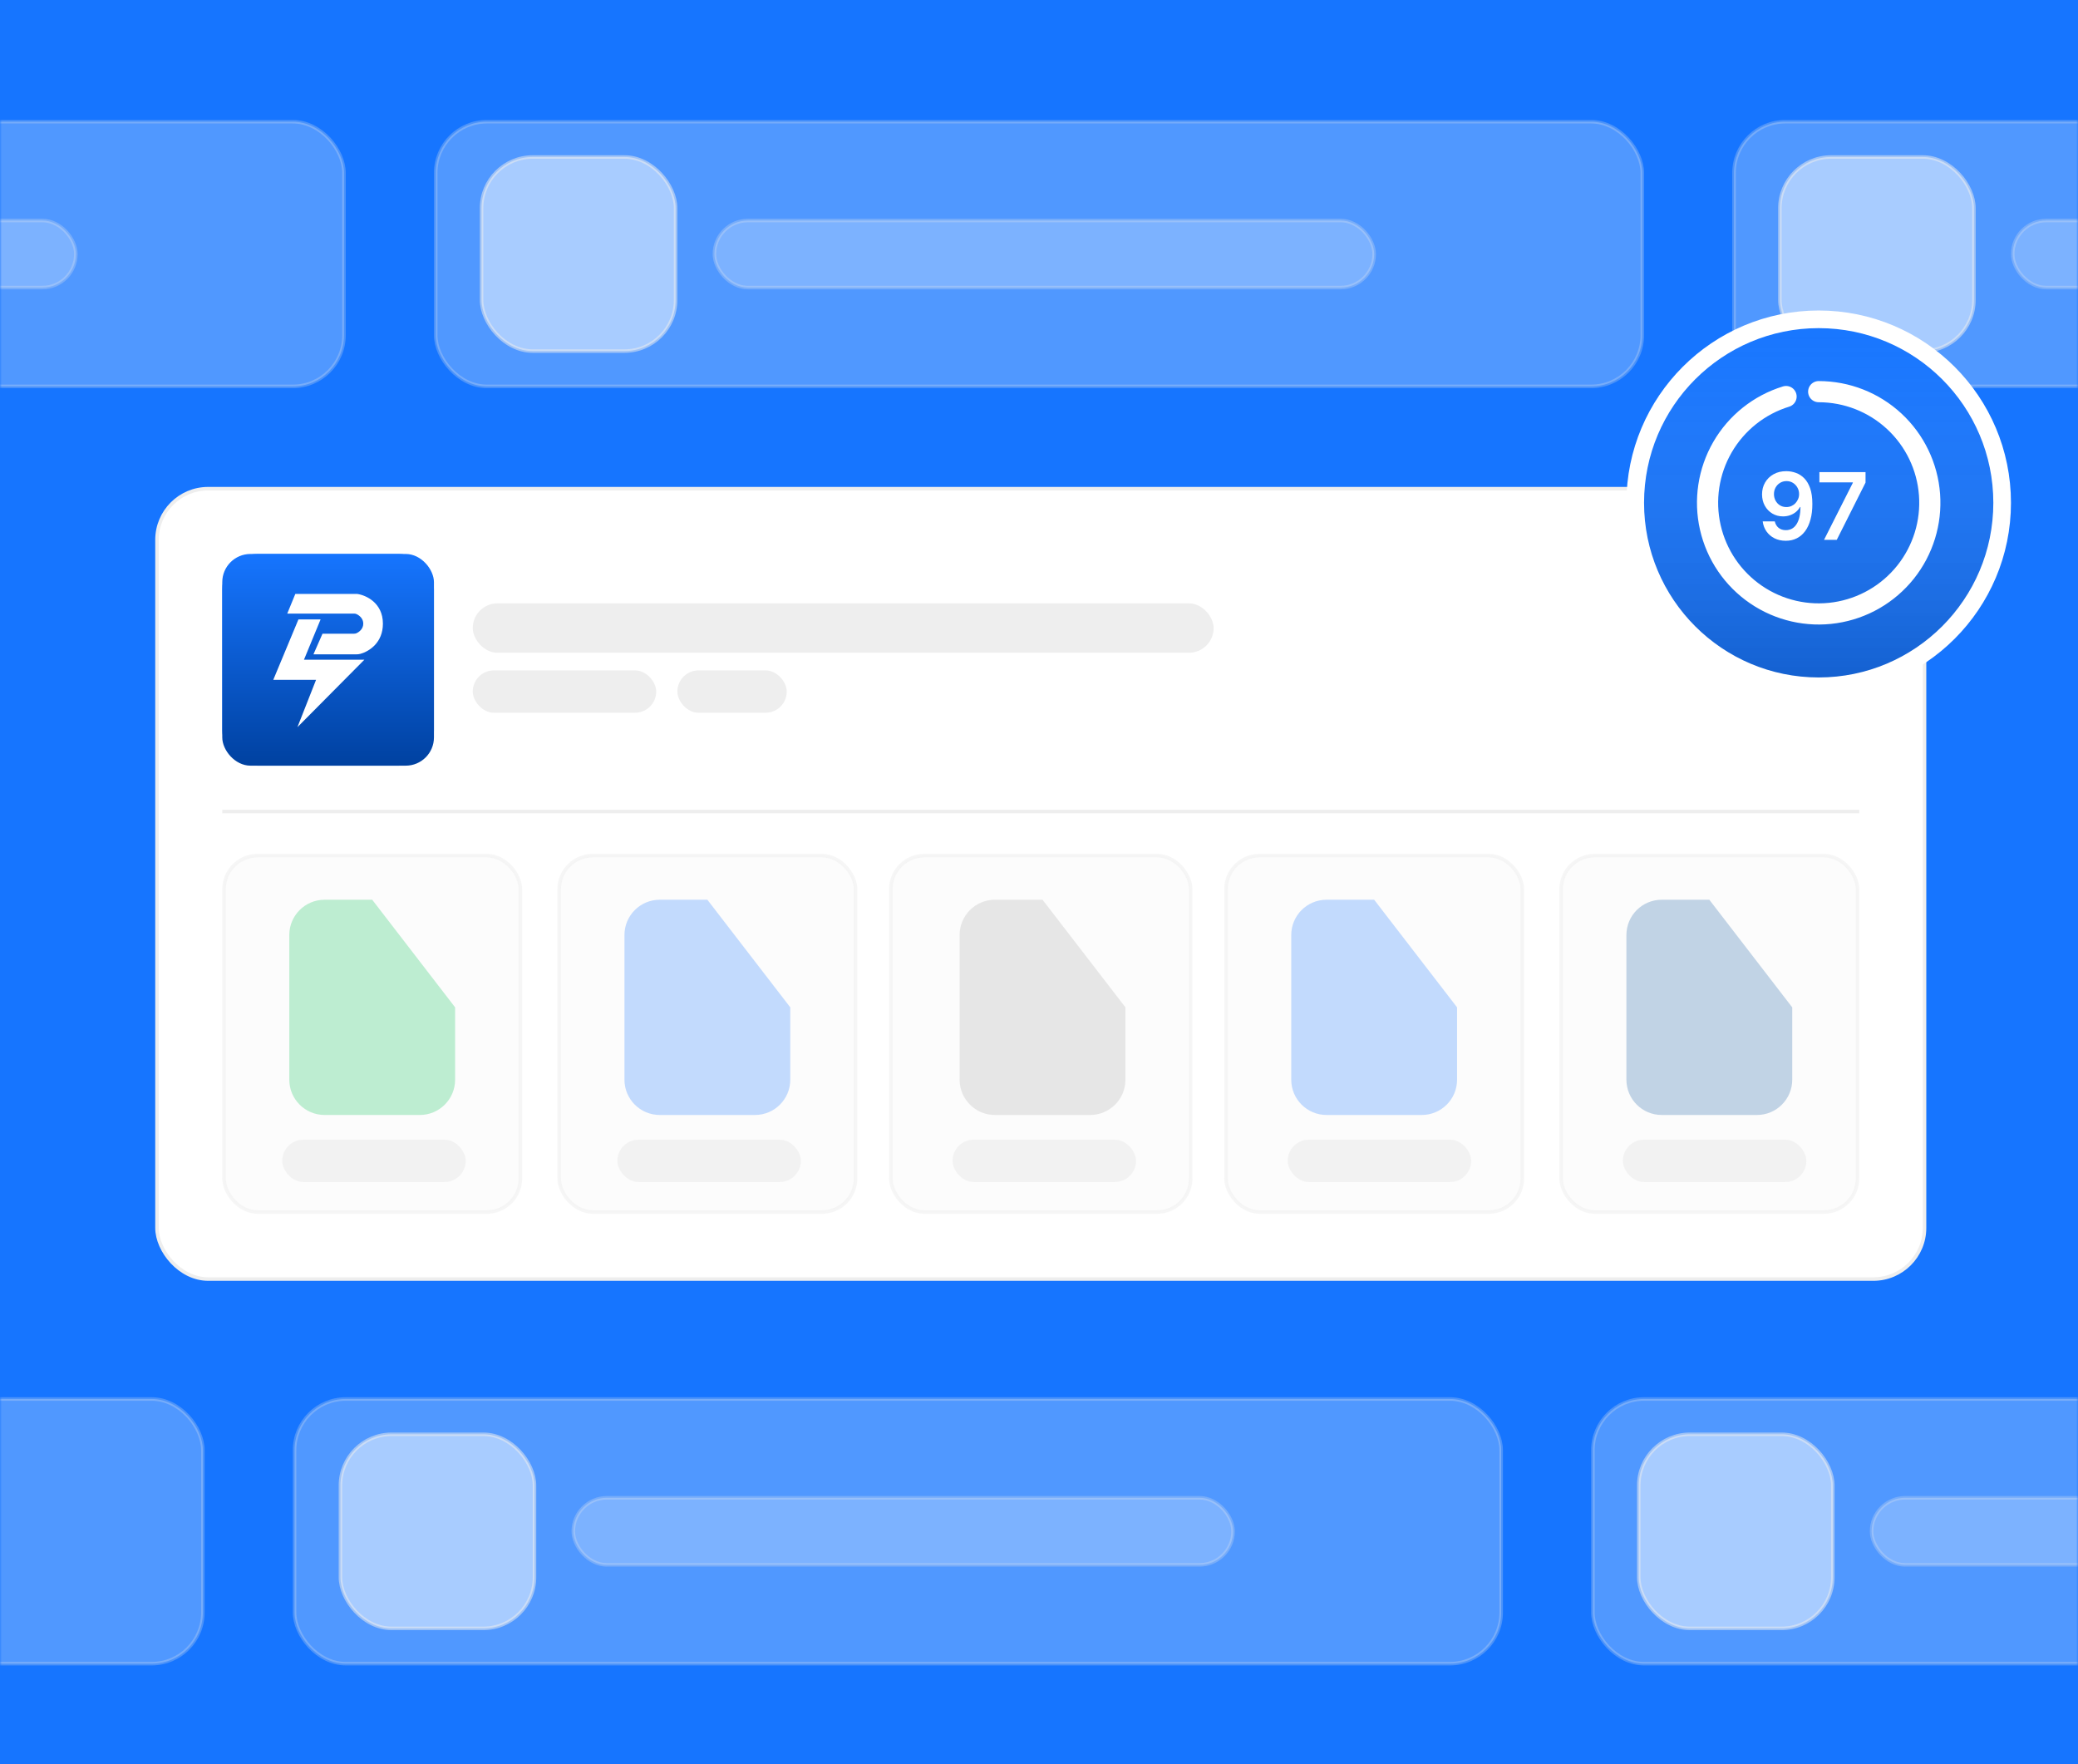 <svg width="589" height="500" viewBox="0 0 589 500" fill="none" xmlns="http://www.w3.org/2000/svg">
<rect width="589" height="500" fill="#1675FF"/>
<mask id="mask0_95_3498" style="mask-type:alpha" maskUnits="userSpaceOnUse" x="0" y="0" width="589" height="500">
<rect x="0.5" y="0.5" width="588" height="499" rx="9.5" fill="#1675FF" stroke="#EEEEEE"/>
</mask>
<g mask="url(#mask0_95_3498)">
<rect x="44.5" y="138.5" width="501" height="224" rx="14.5" fill="white" stroke="#EEEEEE"/>
<rect opacity="0.25" x="123.5" y="34.5" width="342" height="75" rx="14.5" fill="white" stroke="#EEEEEE"/>
<rect opacity="0.5" x="136.5" y="44.5" width="55" height="55" rx="14.5" fill="white" stroke="#EEEEEE"/>
<rect opacity="0.25" x="202.5" y="62.5" width="187" height="19" rx="9.5" fill="white" stroke="#EEEEEE"/>
<rect opacity="0.25" x="83.5" y="396.5" width="342" height="75" rx="14.5" fill="white" stroke="#EEEEEE"/>
<rect opacity="0.5" x="96.5" y="406.5" width="55" height="55" rx="14.5" fill="white" stroke="#EEEEEE"/>
<rect opacity="0.25" x="162.5" y="424.5" width="187" height="19" rx="9.5" fill="white" stroke="#EEEEEE"/>
<rect opacity="0.25" x="-244.5" y="34.5" width="342" height="75" rx="14.5" fill="white" stroke="#EEEEEE"/>
<rect opacity="0.25" x="-165.5" y="62.5" width="187" height="19" rx="9.5" fill="white" stroke="#EEEEEE"/>
<rect opacity="0.25" x="-284.5" y="396.5" width="342" height="75" rx="14.5" fill="white" stroke="#EEEEEE"/>
<rect opacity="0.25" x="491.5" y="34.5" width="342" height="75" rx="14.5" fill="white" stroke="#EEEEEE"/>
<rect opacity="0.5" x="504.5" y="44.5" width="55" height="55" rx="14.5" fill="white" stroke="#EEEEEE"/>
<rect opacity="0.25" x="570.5" y="62.5" width="187" height="19" rx="9.5" fill="white" stroke="#EEEEEE"/>
<rect opacity="0.25" x="451.5" y="396.5" width="342" height="75" rx="14.5" fill="white" stroke="#EEEEEE"/>
<rect opacity="0.5" x="464.5" y="406.5" width="55" height="55" rx="14.5" fill="white" stroke="#EEEEEE"/>
<rect opacity="0.25" x="530.5" y="424.5" width="187" height="19" rx="9.5" fill="white" stroke="#EEEEEE"/>
</g>
<rect x="63" y="157" width="60" height="60" rx="10" fill="#1675FF"/>
<path d="M105.875 175.126L81.126 199.875" stroke="white" stroke-width="2.5"/>
<path d="M111 187.5L76 187.5" stroke="white" stroke-width="2.5"/>
<path d="M93.5 205V170" stroke="white" stroke-width="2.5"/>
<path d="M81.125 175.126L105.874 199.875" stroke="white" stroke-width="2.5"/>
<rect x="134" y="171" width="210" height="14" rx="7" fill="#EEEEEE"/>
<rect x="134" y="190" width="52" height="12" rx="6" fill="#EEEEEE"/>
<rect x="192" y="190" width="31" height="12" rx="6" fill="#EEEEEE"/>
<path d="M63 230L527 230" stroke="#EEEEEE"/>
<circle cx="515.5" cy="142.5" r="52" fill="#1675FF"/>
<circle cx="515.5" cy="142.5" r="52" fill="url(#paint0_linear_95_3498)" fill-opacity="0.2"/>
<circle cx="515.5" cy="142.5" r="52" stroke="white" stroke-width="5"/>
<path d="M515.5 111C523.448 111 531.103 114.005 536.929 119.412C542.755 124.819 546.321 132.229 546.913 140.156C547.504 148.082 545.077 155.939 540.119 162.151C535.16 168.363 528.036 172.471 520.176 173.651C512.315 174.831 504.299 172.996 497.736 168.513C491.172 164.03 486.545 157.232 484.783 149.481C483.022 141.73 484.255 133.6 488.237 126.721C492.219 119.841 498.654 114.722 506.252 112.388" stroke="white" stroke-width="6" stroke-linecap="round"/>
<path d="M506.372 133.537C507.291 133.544 508.184 133.706 509.053 134.025C509.928 134.337 510.716 134.85 511.416 135.562C512.116 136.269 512.672 137.216 513.084 138.403C513.497 139.591 513.703 141.059 513.703 142.809C513.709 144.459 513.534 145.934 513.178 147.234C512.828 148.528 512.325 149.622 511.669 150.516C511.013 151.409 510.222 152.091 509.297 152.559C508.372 153.028 507.331 153.263 506.175 153.263C504.963 153.263 503.888 153.025 502.95 152.55C502.019 152.075 501.266 151.425 500.691 150.6C500.116 149.775 499.763 148.831 499.631 147.769H503.053C503.228 148.531 503.584 149.137 504.122 149.587C504.666 150.031 505.35 150.253 506.175 150.253C507.506 150.253 508.531 149.675 509.25 148.519C509.969 147.362 510.328 145.756 510.328 143.7H510.197C509.891 144.25 509.494 144.725 509.006 145.125C508.519 145.519 507.966 145.822 507.347 146.034C506.734 146.247 506.084 146.353 505.397 146.353C504.272 146.353 503.259 146.084 502.359 145.547C501.466 145.009 500.756 144.272 500.231 143.334C499.713 142.397 499.45 141.325 499.444 140.119C499.444 138.869 499.731 137.747 500.306 136.753C500.888 135.753 501.697 134.966 502.734 134.391C503.772 133.809 504.984 133.525 506.372 133.537ZM506.381 136.35C505.706 136.35 505.097 136.516 504.553 136.847C504.016 137.172 503.591 137.616 503.278 138.178C502.972 138.734 502.819 139.356 502.819 140.044C502.825 140.725 502.978 141.344 503.278 141.9C503.584 142.456 504 142.897 504.525 143.222C505.056 143.547 505.663 143.709 506.344 143.709C506.85 143.709 507.322 143.612 507.759 143.419C508.197 143.225 508.578 142.956 508.903 142.612C509.234 142.262 509.491 141.866 509.672 141.422C509.859 140.978 509.95 140.509 509.944 140.016C509.944 139.359 509.788 138.753 509.475 138.197C509.169 137.641 508.747 137.194 508.209 136.856C507.678 136.519 507.069 136.35 506.381 136.35ZM517.013 153L525.178 136.837V136.706H515.7V133.8H528.778V136.772L520.622 153H517.013Z" fill="white"/>
<rect opacity="0.5" x="63.5" y="242.5" width="84" height="101" rx="9.5" fill="#FAFAFA" stroke="#EEEEEE"/>
<rect opacity="0.5" x="158.5" y="242.5" width="84" height="101" rx="9.5" fill="#FAFAFA" stroke="#EEEEEE"/>
<rect opacity="0.5" x="252.5" y="242.5" width="85" height="101" rx="9.5" fill="#FAFAFA" stroke="#EEEEEE"/>
<rect opacity="0.5" x="347.5" y="242.5" width="84" height="101" rx="9.5" fill="#FAFAFA" stroke="#EEEEEE"/>
<rect opacity="0.5" x="442.5" y="242.5" width="84" height="101" rx="9.5" fill="#FAFAFA" stroke="#EEEEEE"/>
<path opacity="0.25" d="M82 265C82 259.477 86.477 255 92 255H105.5L115.902 268.5L129 285.5V306C129 311.523 124.523 316 119 316H92C86.477 316 82 311.523 82 306V265Z" fill="#00C153"/>
<path opacity="0.25" d="M177 265C177 259.477 181.477 255 187 255H200.5L210.902 268.5L224 285.5V306C224 311.523 219.523 316 214 316H187C181.477 316 177 311.523 177 306V265Z" fill="#1675FF"/>
<path opacity="0.25" d="M272 265C272 259.477 276.477 255 282 255H295.5L305.902 268.5L319 285.5V306C319 311.523 314.523 316 309 316H282C276.477 316 272 311.523 272 306V265Z" fill="#A7A7A7"/>
<path opacity="0.25" d="M366 265C366 259.477 370.477 255 376 255H389.5L399.902 268.5L413 285.5V306C413 311.523 408.523 316 403 316H376C370.477 316 366 311.523 366 306V265Z" fill="#1675FF"/>
<path opacity="0.25" d="M461 265C461 259.477 465.477 255 471 255H484.5L494.902 268.5L508 285.5V306C508 311.523 503.523 316 498 316H471C465.477 316 461 311.523 461 306V265Z" fill="#135AA0"/>
<rect opacity="0.25" x="80" y="323" width="52" height="12" rx="6" fill="#D7D7D7"/>
<rect opacity="0.25" x="175" y="323" width="52" height="12" rx="6" fill="#D7D7D7"/>
<rect opacity="0.25" x="270" y="323" width="52" height="12" rx="6" fill="#D7D7D7"/>
<rect opacity="0.25" x="365" y="323" width="52" height="12" rx="6" fill="#D7D7D7"/>
<rect opacity="0.25" x="460" y="323" width="52" height="12" rx="6" fill="#D7D7D7"/>
<rect x="63" y="157" width="60" height="60" rx="8" fill="url(#paint1_linear_95_3498)"/>
<path d="M81.424 173.897L83.706 168.332H101.256C103.682 168.665 108.533 170.815 108.533 176.75C108.533 182.156 104.666 184.58 102.216 185.292C101.772 185.421 101.309 185.454 100.847 185.454H88.843L91.411 179.604H100.297C100.555 179.604 100.813 179.571 101.046 179.463C101.845 179.095 102.968 178.221 102.968 176.75C102.968 175.279 101.845 174.405 101.046 174.037C100.813 173.93 100.555 173.897 100.297 173.897H81.424Z" fill="white"/>
<path d="M90.867 175.558H84.589L77.455 192.679H89.583L84.304 206.091L103.28 186.972H86.159L90.867 175.558Z" fill="white"/>
<defs>
<linearGradient id="paint0_linear_95_3498" x1="515.5" y1="88" x2="515.5" y2="197" gradientUnits="userSpaceOnUse">
<stop stop-color="white" stop-opacity="0"/>
<stop offset="1"/>
</linearGradient>
<linearGradient id="paint1_linear_95_3498" x1="93" y1="157" x2="93" y2="217" gradientUnits="userSpaceOnUse">
<stop stop-color="#1675FF"/>
<stop offset="1" stop-color="#0041A0"/>
</linearGradient>
</defs>
</svg>
